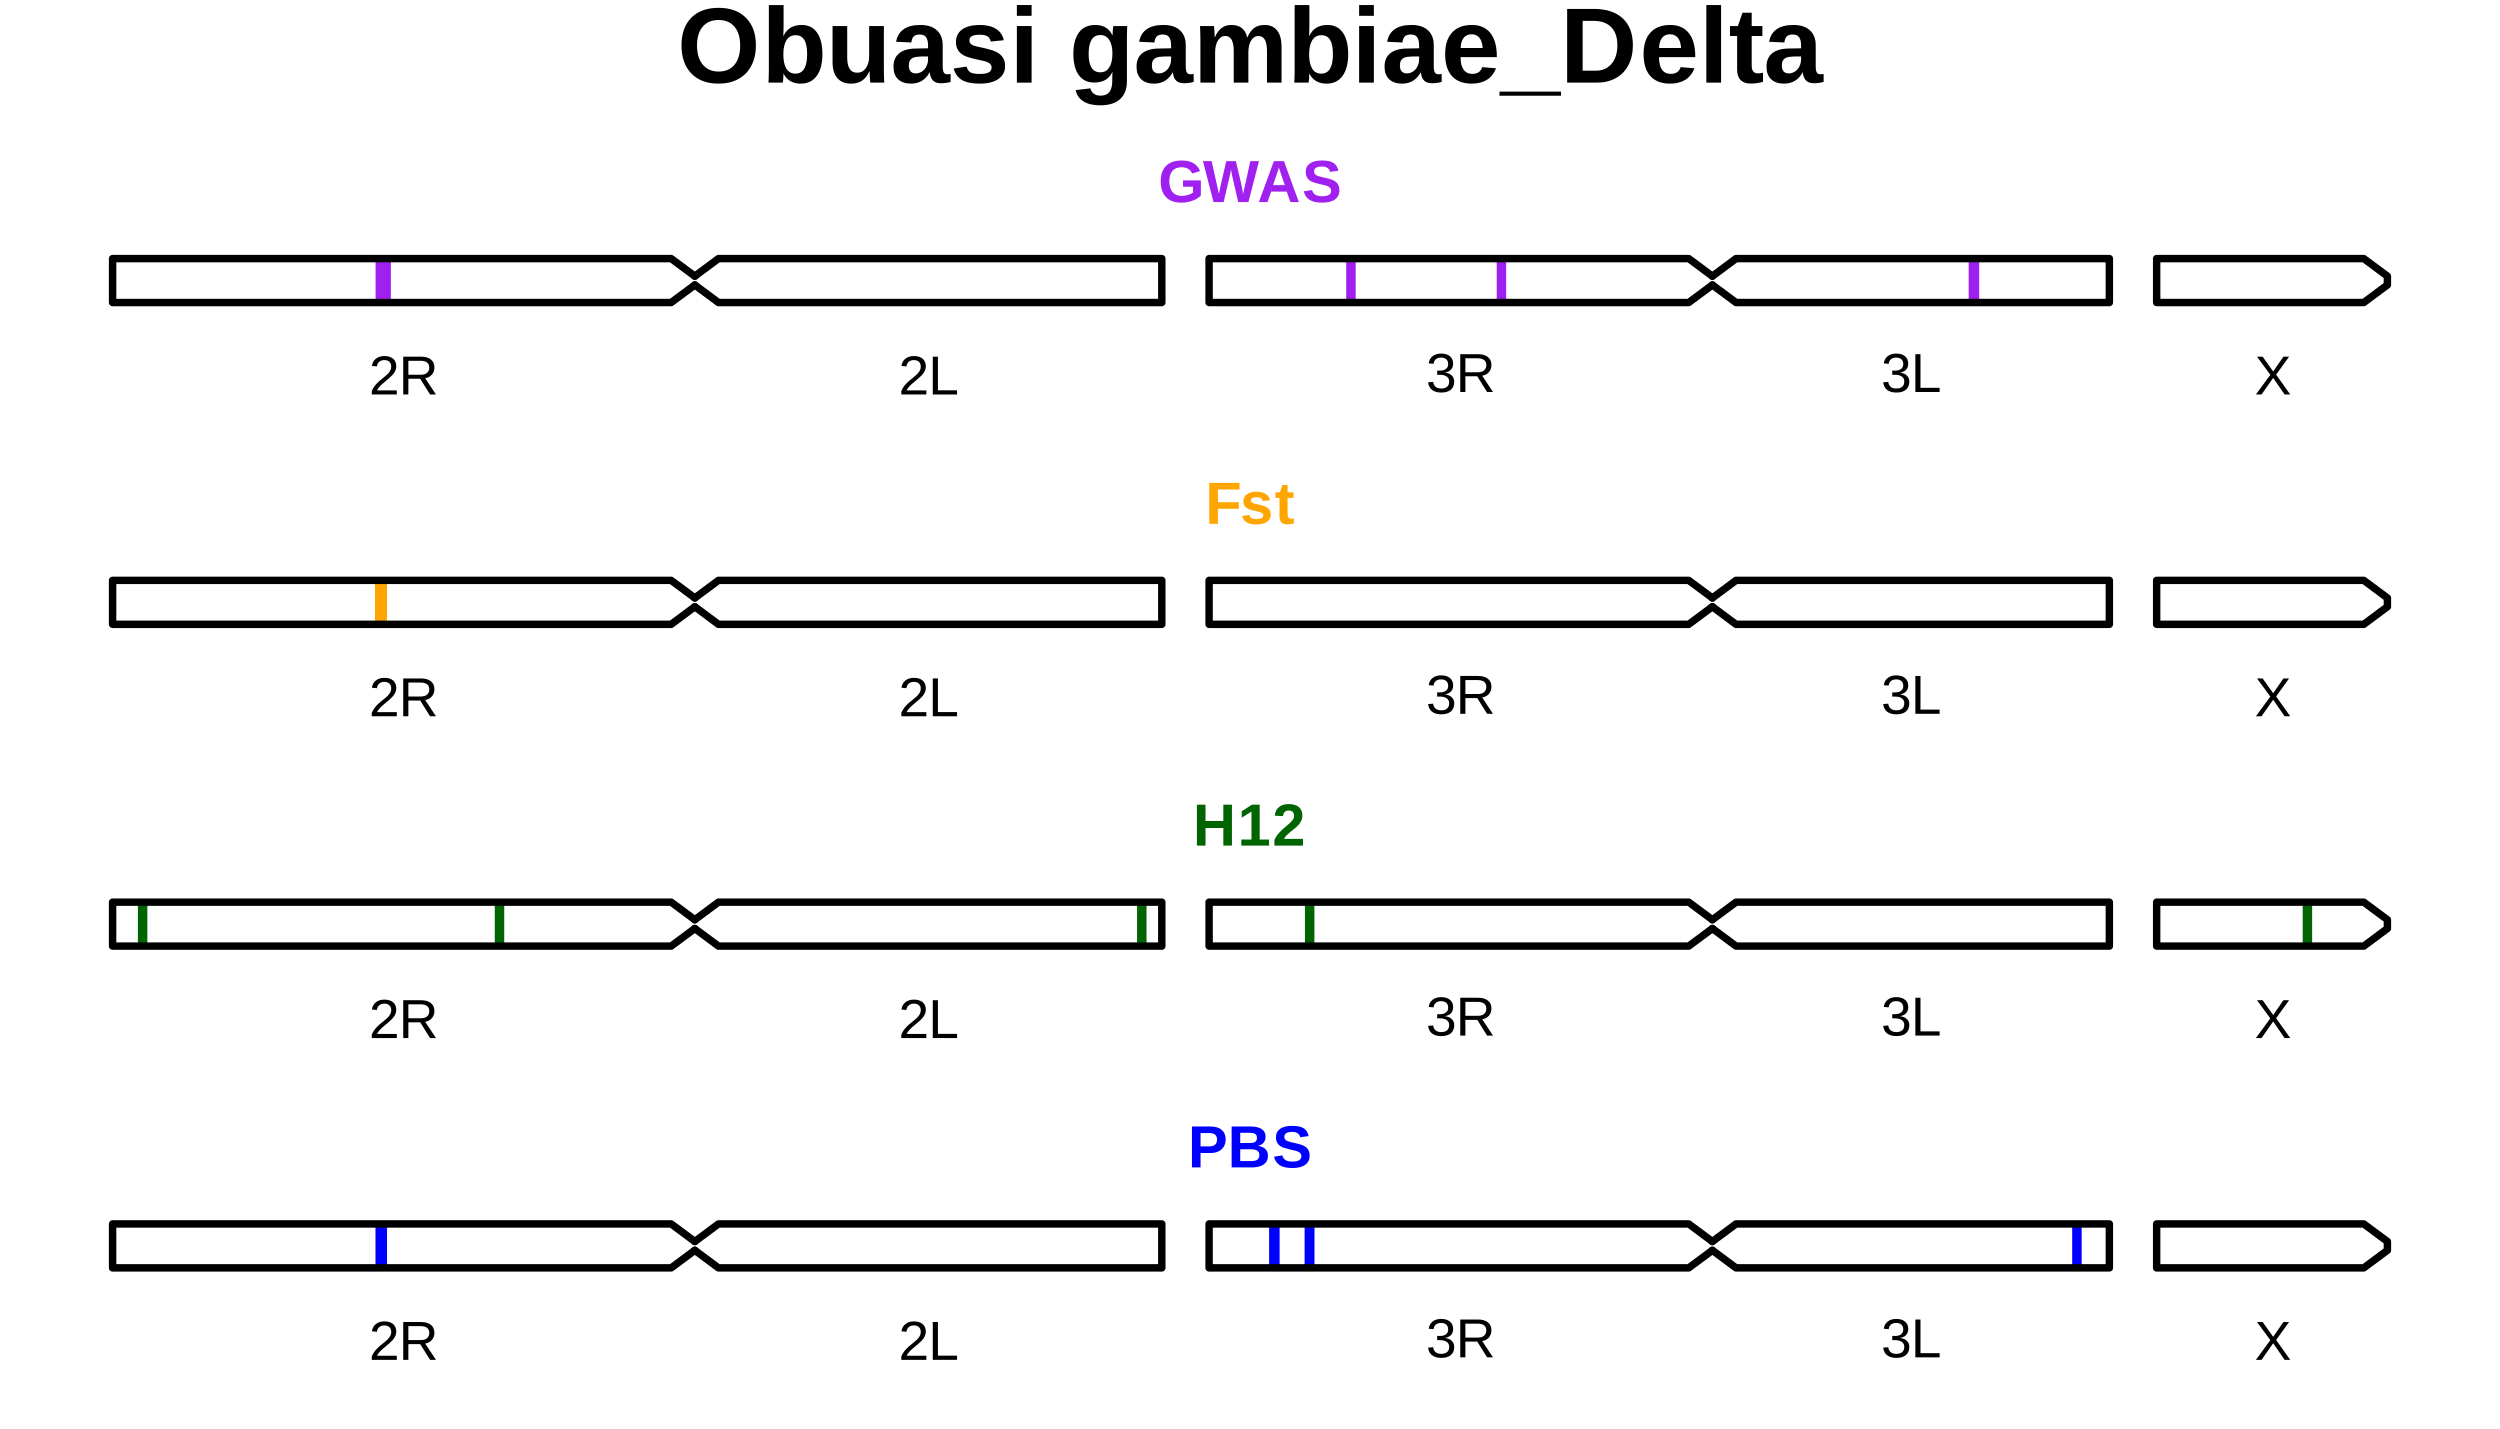 <?xml version="1.0" encoding="UTF-8"?>
<svg xmlns="http://www.w3.org/2000/svg" xmlns:xlink="http://www.w3.org/1999/xlink" width="504pt" height="288pt" viewBox="0 0 504 288" version="1.1">
<defs>
<g>
<symbol overflow="visible" id="glyph0-0">
<path style="stroke:none;" d="M 1.109 -7.625 L 7.203 -7.625 L 7.203 0 L 1.109 0 Z M 1.516 -7.219 L 1.516 -0.406 L 6.797 -0.406 L 6.797 -7.219 Z M 1.516 -7.219 "/>
</symbol>
<symbol overflow="visible" id="glyph0-1">
<path style="stroke:none;" d="M 0.562 0 L 0.562 -0.688 C 0.738 -1.113 0.957 -1.488 1.219 -1.812 C 1.488 -2.133 1.77 -2.426 2.062 -2.688 C 2.363 -2.945 2.656 -3.188 2.938 -3.406 C 3.227 -3.633 3.488 -3.859 3.719 -4.078 C 3.945 -4.305 4.129 -4.539 4.266 -4.781 C 4.41 -5.031 4.484 -5.312 4.484 -5.625 C 4.484 -6.039 4.359 -6.363 4.109 -6.594 C 3.867 -6.82 3.531 -6.938 3.094 -6.938 C 2.676 -6.938 2.332 -6.82 2.062 -6.594 C 1.801 -6.375 1.645 -6.062 1.594 -5.656 L 0.594 -5.75 C 0.664 -6.352 0.926 -6.836 1.375 -7.203 C 1.82 -7.566 2.395 -7.75 3.094 -7.75 C 3.863 -7.75 4.457 -7.566 4.875 -7.203 C 5.289 -6.836 5.5 -6.32 5.5 -5.656 C 5.5 -5.363 5.43 -5.066 5.297 -4.766 C 5.16 -4.473 4.957 -4.18 4.688 -3.891 C 4.414 -3.598 3.906 -3.145 3.156 -2.531 C 2.738 -2.195 2.406 -1.891 2.156 -1.609 C 1.914 -1.336 1.738 -1.078 1.625 -0.828 L 5.609 -0.828 L 5.609 0 Z M 0.562 0 "/>
</symbol>
<symbol overflow="visible" id="glyph0-2">
<path style="stroke:none;" d="M 6.312 0 L 4.328 -3.172 L 1.938 -3.172 L 1.938 0 L 0.906 0 L 0.906 -7.625 L 4.5 -7.625 C 5.363 -7.625 6.023 -7.43 6.484 -7.047 C 6.953 -6.672 7.188 -6.141 7.188 -5.453 C 7.188 -4.879 7.02 -4.398 6.688 -4.016 C 6.363 -3.629 5.91 -3.383 5.328 -3.281 L 7.5 0 Z M 6.156 -5.438 C 6.156 -5.883 6.004 -6.223 5.703 -6.453 C 5.398 -6.68 4.969 -6.797 4.406 -6.797 L 1.938 -6.797 L 1.938 -3.984 L 4.438 -3.984 C 4.988 -3.984 5.41 -4.109 5.703 -4.359 C 6.004 -4.617 6.156 -4.977 6.156 -5.438 Z M 6.156 -5.438 "/>
</symbol>
<symbol overflow="visible" id="glyph0-3">
<path style="stroke:none;" d="M 0.906 0 L 0.906 -7.625 L 1.938 -7.625 L 1.938 -0.844 L 5.797 -0.844 L 5.797 0 Z M 0.906 0 "/>
</symbol>
<symbol overflow="visible" id="glyph0-4">
<path style="stroke:none;" d="M 5.688 -2.109 C 5.688 -1.398 5.461 -0.852 5.016 -0.469 C 4.566 -0.082 3.926 0.109 3.094 0.109 C 2.32 0.109 1.703 -0.062 1.234 -0.406 C 0.773 -0.758 0.504 -1.273 0.422 -1.953 L 1.438 -2.047 C 1.562 -1.148 2.113 -0.703 3.094 -0.703 C 3.582 -0.703 3.969 -0.82 4.25 -1.062 C 4.531 -1.301 4.672 -1.66 4.672 -2.141 C 4.672 -2.555 4.508 -2.879 4.188 -3.109 C 3.863 -3.348 3.406 -3.469 2.812 -3.469 L 2.25 -3.469 L 2.25 -4.312 L 2.781 -4.312 C 3.32 -4.312 3.738 -4.426 4.031 -4.656 C 4.32 -4.883 4.469 -5.207 4.469 -5.625 C 4.469 -6.031 4.348 -6.348 4.109 -6.578 C 3.867 -6.816 3.508 -6.938 3.031 -6.938 C 2.602 -6.938 2.254 -6.828 1.984 -6.609 C 1.723 -6.391 1.57 -6.082 1.531 -5.688 L 0.547 -5.766 C 0.617 -6.379 0.879 -6.863 1.328 -7.219 C 1.773 -7.57 2.348 -7.75 3.047 -7.75 C 3.816 -7.75 4.41 -7.566 4.828 -7.203 C 5.254 -6.848 5.469 -6.352 5.469 -5.719 C 5.469 -5.238 5.332 -4.844 5.062 -4.531 C 4.789 -4.227 4.395 -4.023 3.875 -3.922 L 3.875 -3.891 C 4.445 -3.828 4.891 -3.633 5.203 -3.312 C 5.523 -3 5.688 -2.598 5.688 -2.109 Z M 5.688 -2.109 "/>
</symbol>
<symbol overflow="visible" id="glyph0-5">
<path style="stroke:none;" d="M 6.031 0 L 3.734 -3.344 L 1.391 0 L 0.25 0 L 3.156 -3.969 L 0.469 -7.625 L 1.609 -7.625 L 3.734 -4.641 L 5.797 -7.625 L 6.938 -7.625 L 4.328 -4 L 7.172 0 Z M 6.031 0 "/>
</symbol>
<symbol overflow="visible" id="glyph1-0">
<path style="stroke:none;" d="M 1.203 -8.25 L 7.797 -8.25 L 7.797 0 L 1.203 0 Z M 1.641 -7.812 L 1.641 -0.453 L 7.344 -0.453 L 7.344 -7.812 Z M 1.641 -7.812 "/>
</symbol>
<symbol overflow="visible" id="glyph1-1">
<path style="stroke:none;" d="M 4.719 -1.234 C 5.164 -1.234 5.598 -1.297 6.016 -1.422 C 6.441 -1.555 6.773 -1.727 7.016 -1.938 L 7.016 -3.078 L 5 -3.078 L 5 -4.359 L 8.594 -4.359 L 8.594 -1.312 C 8.156 -0.863 7.582 -0.508 6.875 -0.25 C 6.176 0 5.441 0.125 4.672 0.125 C 3.328 0.125 2.297 -0.242 1.578 -0.984 C 0.859 -1.734 0.5 -2.797 0.5 -4.172 C 0.5 -5.523 0.859 -6.562 1.578 -7.281 C 2.305 -8.008 3.352 -8.375 4.719 -8.375 C 6.656 -8.375 7.891 -7.66 8.422 -6.234 L 6.828 -5.75 C 6.648 -6.164 6.379 -6.477 6.016 -6.688 C 5.648 -6.906 5.219 -7.016 4.719 -7.016 C 3.906 -7.016 3.285 -6.77 2.859 -6.281 C 2.441 -5.789 2.234 -5.086 2.234 -4.172 C 2.234 -3.234 2.453 -2.508 2.891 -2 C 3.328 -1.488 3.938 -1.234 4.719 -1.234 Z M 4.719 -1.234 "/>
</symbol>
<symbol overflow="visible" id="glyph1-2">
<path style="stroke:none;" d="M 9.188 0 L 7.125 0 L 6.016 -4.781 C 5.879 -5.344 5.766 -5.93 5.672 -6.547 C 5.578 -6.023 5.5 -5.629 5.438 -5.359 C 5.375 -5.098 4.957 -3.312 4.188 0 L 2.141 0 L 0.016 -8.25 L 1.766 -8.25 L 2.953 -2.922 L 3.234 -1.641 C 3.336 -2.18 3.441 -2.695 3.547 -3.188 C 3.648 -3.688 4.039 -5.375 4.719 -8.25 L 6.656 -8.25 L 7.688 -3.859 C 7.77 -3.535 7.91 -2.797 8.109 -1.641 L 8.25 -2.312 L 8.562 -3.656 L 9.562 -8.25 L 11.312 -8.25 Z M 9.188 0 "/>
</symbol>
<symbol overflow="visible" id="glyph1-3">
<path style="stroke:none;" d="M 6.641 0 L 5.906 -2.109 L 2.766 -2.109 L 2.031 0 L 0.297 0 L 3.312 -8.25 L 5.344 -8.25 L 8.344 0 Z M 4.328 -6.984 L 4.297 -6.859 C 4.254 -6.711 4.207 -6.551 4.156 -6.375 C 4.102 -6.195 3.766 -5.207 3.141 -3.406 L 5.516 -3.406 L 4.703 -5.781 L 4.453 -6.578 Z M 4.328 -6.984 "/>
</symbol>
<symbol overflow="visible" id="glyph1-4">
<path style="stroke:none;" d="M 7.531 -2.375 C 7.531 -1.57 7.227 -0.953 6.625 -0.516 C 6.031 -0.086 5.156 0.125 4 0.125 C 2.938 0.125 2.102 -0.062 1.5 -0.438 C 0.906 -0.82 0.52 -1.395 0.344 -2.156 L 2.016 -2.422 C 2.129 -1.984 2.348 -1.664 2.672 -1.469 C 3.004 -1.27 3.461 -1.172 4.047 -1.172 C 5.254 -1.172 5.859 -1.539 5.859 -2.281 C 5.859 -2.508 5.785 -2.703 5.641 -2.859 C 5.504 -3.016 5.312 -3.141 5.062 -3.234 C 4.812 -3.336 4.328 -3.461 3.609 -3.609 C 2.992 -3.754 2.562 -3.867 2.312 -3.953 C 2.07 -4.047 1.852 -4.148 1.656 -4.266 C 1.469 -4.391 1.305 -4.535 1.172 -4.703 C 1.035 -4.867 0.926 -5.062 0.844 -5.281 C 0.77 -5.508 0.734 -5.773 0.734 -6.078 C 0.734 -6.816 1.016 -7.383 1.578 -7.781 C 2.141 -8.176 2.953 -8.375 4.016 -8.375 C 5.047 -8.375 5.816 -8.211 6.328 -7.891 C 6.836 -7.578 7.164 -7.051 7.312 -6.312 L 5.641 -6.078 C 5.555 -6.43 5.379 -6.695 5.109 -6.875 C 4.848 -7.062 4.473 -7.156 3.984 -7.156 C 2.941 -7.156 2.422 -6.828 2.422 -6.172 C 2.422 -5.953 2.473 -5.773 2.578 -5.641 C 2.691 -5.504 2.859 -5.391 3.078 -5.297 C 3.297 -5.203 3.738 -5.082 4.406 -4.938 C 5.195 -4.77 5.766 -4.613 6.109 -4.469 C 6.453 -4.32 6.723 -4.156 6.922 -3.969 C 7.117 -3.781 7.27 -3.551 7.375 -3.281 C 7.477 -3.02 7.531 -2.719 7.531 -2.375 Z M 7.531 -2.375 "/>
</symbol>
<symbol overflow="visible" id="glyph1-5">
<path style="stroke:none;" d="M 2.531 -6.922 L 2.531 -4.359 L 6.75 -4.359 L 6.75 -3.031 L 2.531 -3.031 L 2.531 0 L 0.797 0 L 0.797 -8.25 L 6.891 -8.25 L 6.891 -6.922 Z M 2.531 -6.922 "/>
</symbol>
<symbol overflow="visible" id="glyph1-6">
<path style="stroke:none;" d="M 6.188 -1.859 C 6.188 -1.242 5.93 -0.758 5.422 -0.406 C 4.922 -0.051 4.227 0.125 3.344 0.125 C 2.477 0.125 1.812 -0.008 1.344 -0.281 C 0.883 -0.562 0.578 -0.992 0.422 -1.578 L 1.875 -1.797 C 1.957 -1.492 2.098 -1.281 2.297 -1.156 C 2.492 -1.031 2.844 -0.969 3.344 -0.969 C 3.801 -0.969 4.133 -1.023 4.344 -1.141 C 4.562 -1.266 4.672 -1.453 4.672 -1.703 C 4.672 -1.898 4.582 -2.055 4.406 -2.172 C 4.238 -2.297 3.953 -2.398 3.547 -2.484 C 2.617 -2.672 1.992 -2.844 1.672 -3 C 1.348 -3.156 1.098 -3.359 0.922 -3.609 C 0.754 -3.859 0.672 -4.172 0.672 -4.547 C 0.672 -5.148 0.906 -5.617 1.375 -5.953 C 1.844 -6.297 2.504 -6.469 3.359 -6.469 C 4.109 -6.469 4.711 -6.316 5.172 -6.016 C 5.629 -5.723 5.914 -5.301 6.031 -4.75 L 4.578 -4.594 C 4.523 -4.852 4.406 -5.047 4.219 -5.172 C 4.039 -5.305 3.754 -5.375 3.359 -5.375 C 2.961 -5.375 2.664 -5.32 2.469 -5.219 C 2.281 -5.113 2.188 -4.945 2.188 -4.719 C 2.188 -4.531 2.258 -4.383 2.406 -4.281 C 2.562 -4.176 2.816 -4.086 3.172 -4.016 C 3.672 -3.91 4.109 -3.805 4.484 -3.703 C 4.867 -3.598 5.176 -3.469 5.406 -3.312 C 5.645 -3.164 5.832 -2.973 5.969 -2.734 C 6.113 -2.504 6.188 -2.211 6.188 -1.859 Z M 6.188 -1.859 "/>
</symbol>
<symbol overflow="visible" id="glyph1-7">
<path style="stroke:none;" d="M 2.469 0.109 C 1.977 0.109 1.602 -0.02 1.344 -0.281 C 1.082 -0.551 0.953 -0.953 0.953 -1.484 L 0.953 -5.234 L 0.141 -5.234 L 0.141 -6.344 L 1.031 -6.344 L 1.547 -7.828 L 2.578 -7.828 L 2.578 -6.344 L 3.781 -6.344 L 3.781 -5.234 L 2.578 -5.234 L 2.578 -1.938 C 2.578 -1.625 2.633 -1.395 2.75 -1.25 C 2.875 -1.102 3.055 -1.031 3.297 -1.031 C 3.43 -1.031 3.613 -1.055 3.844 -1.109 L 3.844 -0.094 C 3.438 0.039 2.977 0.109 2.469 0.109 Z M 2.469 0.109 "/>
</symbol>
<symbol overflow="visible" id="glyph1-8">
<path style="stroke:none;" d="M 6.125 0 L 6.125 -3.547 L 2.531 -3.547 L 2.531 0 L 0.797 0 L 0.797 -8.25 L 2.531 -8.25 L 2.531 -4.969 L 6.125 -4.969 L 6.125 -8.25 L 7.859 -8.25 L 7.859 0 Z M 6.125 0 "/>
</symbol>
<symbol overflow="visible" id="glyph1-9">
<path style="stroke:none;" d="M 0.75 0 L 0.75 -1.219 L 2.797 -1.219 L 2.797 -6.859 L 0.828 -5.625 L 0.828 -6.922 L 2.891 -8.25 L 4.453 -8.25 L 4.453 -1.219 L 6.344 -1.219 L 6.344 0 Z M 0.75 0 "/>
</symbol>
<symbol overflow="visible" id="glyph1-10">
<path style="stroke:none;" d="M 0.422 0 L 0.422 -1.141 C 0.629 -1.617 0.93 -2.082 1.328 -2.531 C 1.723 -2.977 2.223 -3.445 2.828 -3.938 C 3.41 -4.406 3.816 -4.789 4.047 -5.094 C 4.273 -5.395 4.391 -5.691 4.391 -5.984 C 4.391 -6.703 4.031 -7.062 3.312 -7.062 C 2.957 -7.062 2.688 -6.969 2.5 -6.781 C 2.32 -6.594 2.203 -6.312 2.141 -5.938 L 0.484 -6.031 C 0.578 -6.789 0.863 -7.367 1.344 -7.766 C 1.82 -8.172 2.473 -8.375 3.297 -8.375 C 4.191 -8.375 4.875 -8.172 5.344 -7.766 C 5.82 -7.359 6.062 -6.789 6.062 -6.062 C 6.062 -5.676 5.984 -5.328 5.828 -5.016 C 5.68 -4.703 5.488 -4.41 5.25 -4.141 C 5.008 -3.879 4.742 -3.633 4.453 -3.406 C 4.16 -3.176 3.879 -2.953 3.609 -2.734 C 3.336 -2.516 3.086 -2.289 2.859 -2.062 C 2.641 -1.844 2.473 -1.609 2.359 -1.359 L 6.188 -1.359 L 6.188 0 Z M 0.422 0 "/>
</symbol>
<symbol overflow="visible" id="glyph1-11">
<path style="stroke:none;" d="M 7.594 -5.641 C 7.594 -5.109 7.473 -4.633 7.234 -4.219 C 6.992 -3.801 6.645 -3.477 6.188 -3.25 C 5.738 -3.02 5.203 -2.906 4.578 -2.906 L 2.531 -2.906 L 2.531 0 L 0.797 0 L 0.797 -8.25 L 4.516 -8.25 C 5.504 -8.25 6.266 -8.02 6.797 -7.562 C 7.328 -7.113 7.594 -6.473 7.594 -5.641 Z M 5.859 -5.609 C 5.859 -6.484 5.344 -6.922 4.312 -6.922 L 2.531 -6.922 L 2.531 -4.234 L 4.359 -4.234 C 4.836 -4.234 5.207 -4.352 5.469 -4.594 C 5.727 -4.832 5.859 -5.172 5.859 -5.609 Z M 5.859 -5.609 "/>
</symbol>
<symbol overflow="visible" id="glyph1-12">
<path style="stroke:none;" d="M 8.125 -2.359 C 8.125 -1.609 7.844 -1.023 7.281 -0.609 C 6.719 -0.203 5.938 0 4.938 0 L 0.797 0 L 0.797 -8.25 L 4.578 -8.25 C 5.586 -8.25 6.348 -8.07 6.859 -7.719 C 7.379 -7.375 7.641 -6.863 7.641 -6.188 C 7.641 -5.719 7.508 -5.32 7.25 -5 C 7 -4.676 6.609 -4.457 6.078 -4.344 C 6.742 -4.258 7.25 -4.047 7.594 -3.703 C 7.945 -3.367 8.125 -2.922 8.125 -2.359 Z M 5.906 -5.953 C 5.906 -6.316 5.785 -6.578 5.547 -6.734 C 5.316 -6.891 4.969 -6.969 4.5 -6.969 L 2.531 -6.969 L 2.531 -4.922 L 4.516 -4.922 C 5.004 -4.922 5.359 -5.004 5.578 -5.172 C 5.797 -5.348 5.906 -5.609 5.906 -5.953 Z M 6.391 -2.484 C 6.391 -3.266 5.832 -3.656 4.719 -3.656 L 2.531 -3.656 L 2.531 -1.281 L 4.781 -1.281 C 5.344 -1.281 5.75 -1.379 6 -1.578 C 6.258 -1.785 6.391 -2.086 6.391 -2.484 Z M 6.391 -2.484 "/>
</symbol>
<symbol overflow="visible" id="glyph2-0">
<path style="stroke:none;" d="M 2.156 -14.859 L 14.016 -14.859 L 14.016 0 L 2.156 0 Z M 2.969 -14.062 L 2.969 -0.797 L 13.219 -0.797 L 13.219 -14.062 Z M 2.969 -14.062 "/>
</symbol>
<symbol overflow="visible" id="glyph2-1">
<path style="stroke:none;" d="M 15.891 -7.5 C 15.891 -5.945 15.582 -4.582 14.969 -3.406 C 14.363 -2.238 13.488 -1.344 12.344 -0.719 C 11.207 -0.102 9.879 0.203 8.359 0.203 C 6.023 0.203 4.195 -0.477 2.875 -1.844 C 1.551 -3.219 0.891 -5.102 0.891 -7.5 C 0.891 -9.883 1.547 -11.742 2.859 -13.078 C 4.18 -14.41 6.02 -15.078 8.375 -15.078 C 10.738 -15.078 12.582 -14.398 13.906 -13.047 C 15.227 -11.703 15.891 -9.852 15.891 -7.5 Z M 12.719 -7.5 C 12.719 -9.102 12.336 -10.359 11.578 -11.266 C 10.816 -12.172 9.75 -12.625 8.375 -12.625 C 6.988 -12.625 5.914 -12.172 5.156 -11.266 C 4.395 -10.367 4.016 -9.113 4.016 -7.5 C 4.016 -5.863 4.398 -4.578 5.172 -3.641 C 5.953 -2.703 7.016 -2.234 8.359 -2.234 C 9.754 -2.234 10.828 -2.691 11.578 -3.609 C 12.336 -4.523 12.719 -5.82 12.719 -7.5 Z M 12.719 -7.5 "/>
</symbol>
<symbol overflow="visible" id="glyph2-2">
<path style="stroke:none;" d="M 12.297 -5.75 C 12.297 -3.863 11.914 -2.398 11.156 -1.359 C 10.406 -0.316 9.328 0.203 7.922 0.203 C 7.117 0.203 6.422 0.031 5.828 -0.312 C 5.234 -0.664 4.781 -1.172 4.469 -1.828 L 4.453 -1.828 C 4.453 -1.586 4.438 -1.25 4.406 -0.812 C 4.375 -0.383 4.336 -0.113 4.297 0 L 1.422 0 C 1.473 -0.656 1.5 -1.523 1.5 -2.609 L 1.5 -15.641 L 4.469 -15.641 L 4.469 -11.281 L 4.422 -9.422 L 4.469 -9.422 C 5.133 -10.891 6.352 -11.625 8.125 -11.625 C 9.469 -11.625 10.5 -11.109 11.219 -10.078 C 11.938 -9.055 12.297 -7.613 12.297 -5.75 Z M 9.219 -5.75 C 9.219 -7.039 9.023 -8 8.641 -8.625 C 8.266 -9.25 7.68 -9.562 6.891 -9.562 C 6.086 -9.562 5.473 -9.223 5.047 -8.547 C 4.629 -7.879 4.422 -6.914 4.422 -5.656 C 4.422 -4.445 4.625 -3.504 5.031 -2.828 C 5.445 -2.148 6.055 -1.812 6.859 -1.812 C 8.43 -1.812 9.219 -3.125 9.219 -5.75 Z M 9.219 -5.75 "/>
</symbol>
<symbol overflow="visible" id="glyph2-3">
<path style="stroke:none;" d="M 4.297 -11.406 L 4.297 -5.016 C 4.297 -3.004 4.973 -2 6.328 -2 C 7.047 -2 7.625 -2.305 8.062 -2.922 C 8.5 -3.535 8.719 -4.328 8.719 -5.297 L 8.719 -11.406 L 11.688 -11.406 L 11.688 -2.547 C 11.688 -1.578 11.711 -0.727 11.766 0 L 8.938 0 C 8.852 -1.008 8.812 -1.766 8.812 -2.266 L 8.766 -2.266 C 8.367 -1.398 7.863 -0.77 7.25 -0.375 C 6.645 0.008 5.926 0.203 5.094 0.203 C 3.883 0.203 2.957 -0.164 2.312 -0.906 C 1.664 -1.645 1.344 -2.734 1.344 -4.172 L 1.344 -11.406 Z M 4.297 -11.406 "/>
</symbol>
<symbol overflow="visible" id="glyph2-4">
<path style="stroke:none;" d="M 4.141 0.203 C 3.035 0.203 2.172 -0.094 1.547 -0.688 C 0.93 -1.289 0.625 -2.133 0.625 -3.219 C 0.625 -4.406 1.008 -5.305 1.781 -5.922 C 2.551 -6.547 3.672 -6.863 5.141 -6.875 L 7.594 -6.922 L 7.594 -7.5 C 7.594 -8.238 7.461 -8.789 7.203 -9.156 C 6.941 -9.52 6.516 -9.703 5.922 -9.703 C 5.379 -9.703 4.977 -9.578 4.719 -9.328 C 4.457 -9.078 4.297 -8.664 4.234 -8.094 L 1.156 -8.234 C 1.344 -9.348 1.848 -10.191 2.672 -10.766 C 3.492 -11.336 4.617 -11.625 6.047 -11.625 C 7.492 -11.625 8.602 -11.266 9.375 -10.547 C 10.156 -9.836 10.547 -8.832 10.547 -7.531 L 10.547 -3.375 C 10.547 -2.738 10.617 -2.297 10.766 -2.047 C 10.91 -1.805 11.156 -1.688 11.5 -1.688 C 11.719 -1.688 11.93 -1.707 12.141 -1.75 L 12.141 -0.141 C 11.973 -0.098 11.816 -0.062 11.672 -0.031 C 11.535 0 11.395 0.023 11.25 0.047 C 11.113 0.066 10.961 0.082 10.797 0.094 C 10.641 0.113 10.457 0.125 10.25 0.125 C 9.5 0.125 8.945 -0.055 8.594 -0.422 C 8.238 -0.785 8.023 -1.32 7.953 -2.031 L 7.891 -2.031 C 7.066 -0.539 5.816 0.203 4.141 0.203 Z M 7.594 -5.281 L 6.078 -5.266 C 5.391 -5.234 4.898 -5.156 4.609 -5.031 C 4.316 -4.906 4.094 -4.719 3.938 -4.469 C 3.789 -4.219 3.719 -3.879 3.719 -3.453 C 3.719 -2.91 3.844 -2.508 4.094 -2.25 C 4.344 -1.988 4.676 -1.859 5.094 -1.859 C 5.551 -1.859 5.973 -1.984 6.359 -2.234 C 6.742 -2.484 7.047 -2.832 7.266 -3.281 C 7.484 -3.727 7.594 -4.203 7.594 -4.703 Z M 7.594 -5.281 "/>
</symbol>
<symbol overflow="visible" id="glyph2-5">
<path style="stroke:none;" d="M 11.125 -3.328 C 11.125 -2.223 10.672 -1.359 9.766 -0.734 C 8.859 -0.109 7.609 0.203 6.016 0.203 C 4.453 0.203 3.254 -0.039 2.422 -0.531 C 1.586 -1.031 1.035 -1.801 0.766 -2.844 L 3.359 -3.234 C 3.504 -2.691 3.758 -2.305 4.125 -2.078 C 4.488 -1.859 5.117 -1.75 6.016 -1.75 C 6.848 -1.75 7.453 -1.852 7.828 -2.062 C 8.211 -2.281 8.406 -2.613 8.406 -3.062 C 8.406 -3.426 8.25 -3.711 7.938 -3.922 C 7.633 -4.141 7.117 -4.32 6.391 -4.469 C 4.711 -4.801 3.582 -5.109 3 -5.391 C 2.414 -5.672 1.973 -6.039 1.672 -6.5 C 1.367 -6.957 1.219 -7.516 1.219 -8.172 C 1.219 -9.266 1.633 -10.113 2.469 -10.719 C 3.312 -11.32 4.504 -11.625 6.047 -11.625 C 7.398 -11.625 8.488 -11.359 9.312 -10.828 C 10.133 -10.305 10.648 -9.547 10.859 -8.547 L 8.234 -8.281 C 8.148 -8.738 7.941 -9.082 7.609 -9.312 C 7.273 -9.539 6.754 -9.656 6.047 -9.656 C 5.336 -9.656 4.805 -9.566 4.453 -9.391 C 4.109 -9.211 3.938 -8.91 3.938 -8.484 C 3.938 -8.16 4.07 -7.898 4.344 -7.703 C 4.613 -7.504 5.066 -7.344 5.703 -7.219 C 6.598 -7.039 7.391 -6.852 8.078 -6.656 C 8.773 -6.469 9.332 -6.238 9.75 -5.969 C 10.164 -5.695 10.5 -5.352 10.75 -4.938 C 11 -4.52 11.125 -3.984 11.125 -3.328 Z M 11.125 -3.328 "/>
</symbol>
<symbol overflow="visible" id="glyph2-6">
<path style="stroke:none;" d="M 1.5 -13.469 L 1.5 -15.641 L 4.469 -15.641 L 4.469 -13.469 Z M 1.5 0 L 1.5 -11.406 L 4.469 -11.406 L 4.469 0 Z M 1.5 0 "/>
</symbol>
<symbol overflow="visible" id="glyph2-7">
<path style="stroke:none;" d=""/>
</symbol>
<symbol overflow="visible" id="glyph2-8">
<path style="stroke:none;" d="M 6.281 4.578 C 4.895 4.578 3.773 4.312 2.922 3.781 C 2.078 3.25 1.555 2.488 1.359 1.5 L 4.328 1.156 C 4.43 1.613 4.656 1.973 5 2.234 C 5.352 2.492 5.812 2.625 6.375 2.625 C 7.195 2.625 7.797 2.367 8.172 1.859 C 8.547 1.359 8.734 0.609 8.734 -0.391 L 8.734 -0.984 L 8.766 -2.125 L 8.734 -2.125 C 8.086 -0.719 6.867 -0.016 5.078 -0.016 C 3.742 -0.016 2.711 -0.516 1.984 -1.516 C 1.254 -2.516 0.891 -3.941 0.891 -5.797 C 0.891 -7.66 1.266 -9.098 2.016 -10.109 C 2.766 -11.117 3.859 -11.625 5.297 -11.625 C 6.953 -11.625 8.098 -10.941 8.734 -9.578 L 8.797 -9.578 C 8.797 -9.816 8.812 -10.145 8.844 -10.562 C 8.875 -10.988 8.906 -11.27 8.938 -11.406 L 11.75 -11.406 C 11.707 -10.645 11.688 -9.766 11.688 -8.766 L 11.688 -0.344 C 11.688 1.281 11.223 2.504 10.297 3.328 C 9.379 4.16 8.039 4.578 6.281 4.578 Z M 8.766 -5.859 C 8.766 -7.035 8.551 -7.953 8.125 -8.609 C 7.707 -9.266 7.113 -9.594 6.344 -9.594 C 4.758 -9.594 3.969 -8.328 3.969 -5.797 C 3.969 -3.316 4.754 -2.078 6.328 -2.078 C 7.109 -2.078 7.707 -2.406 8.125 -3.062 C 8.551 -3.719 8.766 -4.648 8.766 -5.859 Z M 8.766 -5.859 "/>
</symbol>
<symbol overflow="visible" id="glyph2-9">
<path style="stroke:none;" d="M 8.219 0 L 8.219 -6.406 C 8.219 -8.406 7.645 -9.406 6.5 -9.406 C 5.895 -9.406 5.406 -9.098 5.031 -8.484 C 4.656 -7.879 4.469 -7.086 4.469 -6.109 L 4.469 0 L 1.5 0 L 1.5 -8.859 C 1.5 -9.473 1.488 -9.973 1.469 -10.359 C 1.457 -10.742 1.441 -11.094 1.422 -11.406 L 4.25 -11.406 C 4.27 -11.27 4.297 -10.91 4.328 -10.328 C 4.367 -9.754 4.391 -9.359 4.391 -9.141 L 4.422 -9.141 C 4.797 -10.016 5.254 -10.645 5.797 -11.031 C 6.336 -11.426 6.988 -11.625 7.75 -11.625 C 9.488 -11.625 10.547 -10.797 10.922 -9.141 L 10.984 -9.141 C 11.367 -10.023 11.832 -10.66 12.375 -11.047 C 12.914 -11.43 13.602 -11.625 14.438 -11.625 C 15.551 -11.625 16.398 -11.242 16.984 -10.484 C 17.566 -9.734 17.859 -8.656 17.859 -7.25 L 17.859 0 L 14.922 0 L 14.922 -6.406 C 14.922 -8.406 14.344 -9.406 13.188 -9.406 C 12.613 -9.406 12.141 -9.125 11.766 -8.562 C 11.398 -8.008 11.203 -7.238 11.172 -6.25 L 11.172 0 Z M 8.219 0 "/>
</symbol>
<symbol overflow="visible" id="glyph2-10">
<path style="stroke:none;" d="M 6.172 0.203 C 4.461 0.203 3.145 -0.301 2.219 -1.312 C 1.301 -2.332 0.844 -3.812 0.844 -5.75 C 0.844 -7.633 1.305 -9.082 2.234 -10.094 C 3.172 -11.113 4.5 -11.625 6.219 -11.625 C 7.852 -11.625 9.102 -11.078 9.969 -9.984 C 10.832 -8.898 11.266 -7.312 11.266 -5.219 L 11.266 -5.141 L 3.953 -5.141 C 3.953 -4.023 4.156 -3.18 4.562 -2.609 C 4.977 -2.047 5.566 -1.766 6.328 -1.766 C 7.367 -1.766 8.031 -2.219 8.312 -3.125 L 11.109 -2.891 C 10.297 -0.828 8.648 0.203 6.172 0.203 Z M 6.172 -9.75 C 5.484 -9.75 4.945 -9.504 4.562 -9.016 C 4.188 -8.535 3.988 -7.859 3.969 -6.984 L 8.406 -6.984 C 8.344 -7.91 8.117 -8.602 7.734 -9.062 C 7.348 -9.52 6.828 -9.75 6.172 -9.75 Z M 6.172 -9.75 "/>
</symbol>
<symbol overflow="visible" id="glyph2-11">
<path style="stroke:none;" d="M -0.203 2.641 L -0.203 1.812 L 12.203 1.812 L 12.203 2.641 Z M -0.203 2.641 "/>
</symbol>
<symbol overflow="visible" id="glyph2-12">
<path style="stroke:none;" d="M 14.688 -7.531 C 14.688 -6 14.383 -4.66 13.781 -3.516 C 13.188 -2.379 12.336 -1.508 11.234 -0.906 C 10.129 -0.301 8.867 0 7.453 0 L 1.438 0 L 1.438 -14.859 L 6.828 -14.859 C 9.328 -14.859 11.258 -14.227 12.625 -12.969 C 14 -11.707 14.688 -9.895 14.688 -7.531 Z M 11.562 -7.531 C 11.562 -9.133 11.145 -10.352 10.312 -11.188 C 9.477 -12.031 8.297 -12.453 6.766 -12.453 L 4.562 -12.453 L 4.562 -2.406 L 7.188 -2.406 C 8.52 -2.406 9.582 -2.863 10.375 -3.781 C 11.164 -4.707 11.562 -5.957 11.562 -7.531 Z M 11.562 -7.531 "/>
</symbol>
<symbol overflow="visible" id="glyph2-13">
<path style="stroke:none;" d="M 1.5 0 L 1.5 -15.641 L 4.469 -15.641 L 4.469 0 Z M 1.5 0 "/>
</symbol>
<symbol overflow="visible" id="glyph2-14">
<path style="stroke:none;" d="M 4.422 0.188 C 3.555 0.188 2.883 -0.047 2.406 -0.516 C 1.938 -0.992 1.703 -1.711 1.703 -2.672 L 1.703 -9.406 L 0.266 -9.406 L 0.266 -11.406 L 1.859 -11.406 L 2.781 -14.094 L 4.641 -14.094 L 4.641 -11.406 L 6.797 -11.406 L 6.797 -9.406 L 4.641 -9.406 L 4.641 -3.484 C 4.641 -2.922 4.742 -2.508 4.953 -2.25 C 5.16 -1.988 5.488 -1.859 5.938 -1.859 C 6.164 -1.859 6.492 -1.906 6.922 -2 L 6.922 -0.172 C 6.191 0.066 5.359 0.188 4.422 0.188 Z M 4.422 0.188 "/>
</symbol>
</g>
</defs>
<g id="surface36">
<rect x="0" y="0" width="504" height="288" style="fill:rgb(100%,100%,100%);fill-opacity:1;stroke:none;"/>
<path style=" stroke:none;fill-rule:nonzero;fill:rgb(62.745%,12.549%,94.118%);fill-opacity:1;" d="M 75.719 60.988 L 77.625 60.988 L 77.625 52.129 L 75.719 52.129 Z M 75.719 60.988 "/>
<path style=" stroke:none;fill-rule:nonzero;fill:rgb(62.745%,12.549%,94.118%);fill-opacity:1;" d="M 75.863 60.988 L 77.77 60.988 L 77.77 52.129 L 75.863 52.129 Z M 75.863 60.988 "/>
<path style=" stroke:none;fill-rule:nonzero;fill:rgb(62.745%,12.549%,94.118%);fill-opacity:1;" d="M 76.078 60.988 L 77.984 60.988 L 77.984 52.129 L 76.078 52.129 Z M 76.078 60.988 "/>
<path style=" stroke:none;fill-rule:nonzero;fill:rgb(62.745%,12.549%,94.118%);fill-opacity:1;" d="M 76.895 60.988 L 78.801 60.988 L 78.801 52.129 L 76.895 52.129 Z M 76.895 60.988 "/>
<path style=" stroke:none;fill-rule:nonzero;fill:rgb(62.745%,12.549%,94.118%);fill-opacity:1;" d="M 396.887 60.988 L 398.793 60.988 L 398.793 52.129 L 396.887 52.129 Z M 396.887 60.988 "/>
<path style=" stroke:none;fill-rule:nonzero;fill:rgb(62.745%,12.549%,94.118%);fill-opacity:1;" d="M 397.098 60.988 L 399.004 60.988 L 399.004 52.129 L 397.098 52.129 Z M 397.098 60.988 "/>
<path style=" stroke:none;fill-rule:nonzero;fill:rgb(62.745%,12.549%,94.118%);fill-opacity:1;" d="M 271.398 60.988 L 273.305 60.988 L 273.305 52.129 L 271.398 52.129 Z M 271.398 60.988 "/>
<path style=" stroke:none;fill-rule:nonzero;fill:rgb(62.745%,12.549%,94.118%);fill-opacity:1;" d="M 301.738 60.988 L 303.645 60.988 L 303.645 52.129 L 301.738 52.129 Z M 301.738 60.988 "/>
<path style="fill:none;stroke-width:1.5;stroke-linecap:round;stroke-linejoin:round;stroke:rgb(0%,0%,0%);stroke-opacity:1;stroke-miterlimit:10;" d="M 140.074 57.445 L 135.305 60.988 L 22.699 60.988 L 22.699 52.133 L 135.305 52.133 L 140.074 55.676 "/>
<g style="fill:rgb(0%,0%,0%);fill-opacity:1;">
  <use xlink:href="#glyph0-1" x="74.387" y="79.529"/>
  <use xlink:href="#glyph0-2" x="80.387" y="79.529"/>
</g>
<path style="fill:none;stroke-width:1.5;stroke-linecap:round;stroke-linejoin:round;stroke:rgb(0%,0%,0%);stroke-opacity:1;stroke-miterlimit:10;" d="M 140.074 55.676 L 144.84 52.133 L 234.219 52.133 L 234.219 60.988 L 144.84 60.988 L 140.074 57.445 "/>
<g style="fill:rgb(0%,0%,0%);fill-opacity:1;">
  <use xlink:href="#glyph0-1" x="181.145" y="79.529"/>
  <use xlink:href="#glyph0-3" x="187.145" y="79.529"/>
</g>
<path style="fill:none;stroke-width:1.5;stroke-linecap:round;stroke-linejoin:round;stroke:rgb(0%,0%,0%);stroke-opacity:1;stroke-miterlimit:10;" d="M 345.215 57.445 L 340.445 60.988 L 243.754 60.988 L 243.754 52.133 L 340.445 52.133 L 345.215 55.676 "/>
<g style="fill:rgb(0%,0%,0%);fill-opacity:1;">
  <use xlink:href="#glyph0-4" x="287.484" y="79.029"/>
  <use xlink:href="#glyph0-2" x="293.484" y="79.029"/>
</g>
<path style="fill:none;stroke-width:1.5;stroke-linecap:round;stroke-linejoin:round;stroke:rgb(0%,0%,0%);stroke-opacity:1;stroke-miterlimit:10;" d="M 345.215 55.676 L 349.984 52.133 L 425.246 52.133 L 425.246 60.988 L 349.984 60.988 L 345.215 57.445 "/>
<g style="fill:rgb(0%,0%,0%);fill-opacity:1;">
  <use xlink:href="#glyph0-4" x="379.23" y="79.029"/>
  <use xlink:href="#glyph0-3" x="385.23" y="79.029"/>
</g>
<path style="fill:none;stroke-width:1.5;stroke-linecap:round;stroke-linejoin:round;stroke:rgb(0%,0%,0%);stroke-opacity:1;stroke-miterlimit:10;" d="M 434.781 60.988 L 434.781 52.133 L 476.535 52.133 L 481.301 55.676 L 481.301 57.445 L 476.535 60.988 L 434.781 60.988 "/>
<g style="fill:rgb(0%,0%,0%);fill-opacity:1;">
  <use xlink:href="#glyph0-5" x="454.539" y="79.529"/>
</g>
<g style="fill:rgb(62.745%,12.549%,94.118%);fill-opacity:1;">
  <use xlink:href="#glyph1-1" x="233.5" y="40.73"/>
  <use xlink:href="#glyph1-2" x="242.5" y="40.73"/>
  <use xlink:href="#glyph1-3" x="253.5" y="40.73"/>
  <use xlink:href="#glyph1-4" x="262.5" y="40.73"/>
</g>
<path style=" stroke:none;fill-rule:nonzero;fill:rgb(100%,64.706%,0%);fill-opacity:1;" d="M 75.633 125.863 L 77.539 125.863 L 77.539 117.004 L 75.633 117.004 Z M 75.633 125.863 "/>
<path style=" stroke:none;fill-rule:nonzero;fill:rgb(100%,64.706%,0%);fill-opacity:1;" d="M 75.656 125.863 L 77.562 125.863 L 77.562 117.004 L 75.656 117.004 Z M 75.656 125.863 "/>
<path style=" stroke:none;fill-rule:nonzero;fill:rgb(100%,64.706%,0%);fill-opacity:1;" d="M 75.684 125.863 L 77.59 125.863 L 77.59 117.004 L 75.684 117.004 Z M 75.684 125.863 "/>
<path style=" stroke:none;fill-rule:nonzero;fill:rgb(100%,64.706%,0%);fill-opacity:1;" d="M 75.715 125.863 L 77.621 125.863 L 77.621 117.004 L 75.715 117.004 Z M 75.715 125.863 "/>
<path style=" stroke:none;fill-rule:nonzero;fill:rgb(100%,64.706%,0%);fill-opacity:1;" d="M 75.746 125.863 L 77.652 125.863 L 77.652 117.004 L 75.746 117.004 Z M 75.746 125.863 "/>
<path style=" stroke:none;fill-rule:nonzero;fill:rgb(100%,64.706%,0%);fill-opacity:1;" d="M 75.773 125.863 L 77.68 125.863 L 77.68 117.004 L 75.773 117.004 Z M 75.773 125.863 "/>
<path style=" stroke:none;fill-rule:nonzero;fill:rgb(100%,64.706%,0%);fill-opacity:1;" d="M 75.805 125.863 L 77.711 125.863 L 77.711 117.004 L 75.805 117.004 Z M 75.805 125.863 "/>
<path style=" stroke:none;fill-rule:nonzero;fill:rgb(100%,64.706%,0%);fill-opacity:1;" d="M 75.836 125.863 L 77.742 125.863 L 77.742 117.004 L 75.836 117.004 Z M 75.836 125.863 "/>
<path style=" stroke:none;fill-rule:nonzero;fill:rgb(100%,64.706%,0%);fill-opacity:1;" d="M 75.871 125.863 L 77.777 125.863 L 77.777 117.004 L 75.871 117.004 Z M 75.871 125.863 "/>
<path style=" stroke:none;fill-rule:nonzero;fill:rgb(100%,64.706%,0%);fill-opacity:1;" d="M 75.906 125.863 L 77.812 125.863 L 77.812 117.004 L 75.906 117.004 Z M 75.906 125.863 "/>
<path style=" stroke:none;fill-rule:nonzero;fill:rgb(100%,64.706%,0%);fill-opacity:1;" d="M 75.934 125.863 L 77.84 125.863 L 77.84 117.004 L 75.934 117.004 Z M 75.934 125.863 "/>
<path style=" stroke:none;fill-rule:nonzero;fill:rgb(100%,64.706%,0%);fill-opacity:1;" d="M 75.965 125.863 L 77.871 125.863 L 77.871 117.004 L 75.965 117.004 Z M 75.965 125.863 "/>
<path style=" stroke:none;fill-rule:nonzero;fill:rgb(100%,64.706%,0%);fill-opacity:1;" d="M 76 125.863 L 77.906 125.863 L 77.906 117.004 L 76 117.004 Z M 76 125.863 "/>
<path style=" stroke:none;fill-rule:nonzero;fill:rgb(100%,64.706%,0%);fill-opacity:1;" d="M 76.035 125.863 L 77.941 125.863 L 77.941 117.004 L 76.035 117.004 Z M 76.035 125.863 "/>
<path style=" stroke:none;fill-rule:nonzero;fill:rgb(100%,64.706%,0%);fill-opacity:1;" d="M 76.07 125.863 L 77.977 125.863 L 77.977 117.004 L 76.07 117.004 Z M 76.07 125.863 "/>
<path style="fill:none;stroke-width:1.5;stroke-linecap:round;stroke-linejoin:round;stroke:rgb(0%,0%,0%);stroke-opacity:1;stroke-miterlimit:10;" d="M 140.074 122.316 L 135.305 125.863 L 22.699 125.863 L 22.699 117.004 L 135.305 117.004 L 140.074 120.547 "/>
<g style="fill:rgb(0%,0%,0%);fill-opacity:1;">
  <use xlink:href="#glyph0-1" x="74.387" y="144.4"/>
  <use xlink:href="#glyph0-2" x="80.387" y="144.4"/>
</g>
<path style="fill:none;stroke-width:1.5;stroke-linecap:round;stroke-linejoin:round;stroke:rgb(0%,0%,0%);stroke-opacity:1;stroke-miterlimit:10;" d="M 140.074 120.547 L 144.84 117.004 L 234.219 117.004 L 234.219 125.863 L 144.84 125.863 L 140.074 122.316 "/>
<g style="fill:rgb(0%,0%,0%);fill-opacity:1;">
  <use xlink:href="#glyph0-1" x="181.145" y="144.4"/>
  <use xlink:href="#glyph0-3" x="187.145" y="144.4"/>
</g>
<path style="fill:none;stroke-width:1.5;stroke-linecap:round;stroke-linejoin:round;stroke:rgb(0%,0%,0%);stroke-opacity:1;stroke-miterlimit:10;" d="M 345.215 122.316 L 340.445 125.863 L 243.754 125.863 L 243.754 117.004 L 340.445 117.004 L 345.215 120.547 "/>
<g style="fill:rgb(0%,0%,0%);fill-opacity:1;">
  <use xlink:href="#glyph0-4" x="287.484" y="143.9"/>
  <use xlink:href="#glyph0-2" x="293.484" y="143.9"/>
</g>
<path style="fill:none;stroke-width:1.5;stroke-linecap:round;stroke-linejoin:round;stroke:rgb(0%,0%,0%);stroke-opacity:1;stroke-miterlimit:10;" d="M 345.215 120.547 L 349.984 117.004 L 425.246 117.004 L 425.246 125.863 L 349.984 125.863 L 345.215 122.316 "/>
<g style="fill:rgb(0%,0%,0%);fill-opacity:1;">
  <use xlink:href="#glyph0-4" x="379.23" y="143.9"/>
  <use xlink:href="#glyph0-3" x="385.23" y="143.9"/>
</g>
<path style="fill:none;stroke-width:1.5;stroke-linecap:round;stroke-linejoin:round;stroke:rgb(0%,0%,0%);stroke-opacity:1;stroke-miterlimit:10;" d="M 434.781 125.863 L 434.781 117.004 L 476.535 117.004 L 481.301 120.547 L 481.301 122.316 L 476.535 125.863 L 434.781 125.863 "/>
<g style="fill:rgb(0%,0%,0%);fill-opacity:1;">
  <use xlink:href="#glyph0-5" x="454.539" y="144.4"/>
</g>
<g style="fill:rgb(100%,64.706%,0%);fill-opacity:1;">
  <use xlink:href="#glyph1-5" x="243" y="105.602"/>
  <use xlink:href="#glyph1-6" x="250" y="105.602"/>
  <use xlink:href="#glyph1-7" x="257" y="105.602"/>
</g>
<path style=" stroke:none;fill-rule:nonzero;fill:rgb(0%,39.216%,0%);fill-opacity:1;" d="M 229.23 190.734 L 231.137 190.734 L 231.137 181.875 L 229.23 181.875 Z M 229.23 190.734 "/>
<path style=" stroke:none;fill-rule:nonzero;fill:rgb(0%,39.216%,0%);fill-opacity:1;" d="M 27.801 190.734 L 29.707 190.734 L 29.707 181.875 L 27.801 181.875 Z M 27.801 190.734 "/>
<path style=" stroke:none;fill-rule:nonzero;fill:rgb(0%,39.216%,0%);fill-opacity:1;" d="M 99.746 190.734 L 101.652 190.734 L 101.652 181.875 L 99.746 181.875 Z M 99.746 190.734 "/>
<path style=" stroke:none;fill-rule:nonzero;fill:rgb(0%,39.216%,0%);fill-opacity:1;" d="M 263.078 190.734 L 264.984 190.734 L 264.984 181.875 L 263.078 181.875 Z M 263.078 190.734 "/>
<path style=" stroke:none;fill-rule:nonzero;fill:rgb(0%,39.216%,0%);fill-opacity:1;" d="M 464.223 190.734 L 466.129 190.734 L 466.129 181.875 L 464.223 181.875 Z M 464.223 190.734 "/>
<path style="fill:none;stroke-width:1.5;stroke-linecap:round;stroke-linejoin:round;stroke:rgb(0%,0%,0%);stroke-opacity:1;stroke-miterlimit:10;" d="M 140.074 187.191 L 135.305 190.734 L 22.699 190.734 L 22.699 181.875 L 135.305 181.875 L 140.074 185.418 "/>
<g style="fill:rgb(0%,0%,0%);fill-opacity:1;">
  <use xlink:href="#glyph0-1" x="74.387" y="209.271"/>
  <use xlink:href="#glyph0-2" x="80.387" y="209.271"/>
</g>
<path style="fill:none;stroke-width:1.5;stroke-linecap:round;stroke-linejoin:round;stroke:rgb(0%,0%,0%);stroke-opacity:1;stroke-miterlimit:10;" d="M 140.074 185.418 L 144.84 181.875 L 234.219 181.875 L 234.219 190.734 L 144.84 190.734 L 140.074 187.191 "/>
<g style="fill:rgb(0%,0%,0%);fill-opacity:1;">
  <use xlink:href="#glyph0-1" x="181.145" y="209.271"/>
  <use xlink:href="#glyph0-3" x="187.145" y="209.271"/>
</g>
<path style="fill:none;stroke-width:1.5;stroke-linecap:round;stroke-linejoin:round;stroke:rgb(0%,0%,0%);stroke-opacity:1;stroke-miterlimit:10;" d="M 345.215 187.191 L 340.445 190.734 L 243.754 190.734 L 243.754 181.875 L 340.445 181.875 L 345.215 185.418 "/>
<g style="fill:rgb(0%,0%,0%);fill-opacity:1;">
  <use xlink:href="#glyph0-4" x="287.484" y="208.771"/>
  <use xlink:href="#glyph0-2" x="293.484" y="208.771"/>
</g>
<path style="fill:none;stroke-width:1.5;stroke-linecap:round;stroke-linejoin:round;stroke:rgb(0%,0%,0%);stroke-opacity:1;stroke-miterlimit:10;" d="M 345.215 185.418 L 349.984 181.875 L 425.246 181.875 L 425.246 190.734 L 349.984 190.734 L 345.215 187.191 "/>
<g style="fill:rgb(0%,0%,0%);fill-opacity:1;">
  <use xlink:href="#glyph0-4" x="379.23" y="208.771"/>
  <use xlink:href="#glyph0-3" x="385.23" y="208.771"/>
</g>
<path style="fill:none;stroke-width:1.5;stroke-linecap:round;stroke-linejoin:round;stroke:rgb(0%,0%,0%);stroke-opacity:1;stroke-miterlimit:10;" d="M 434.781 190.734 L 434.781 181.875 L 476.535 181.875 L 481.301 185.418 L 481.301 187.191 L 476.535 190.734 L 434.781 190.734 "/>
<g style="fill:rgb(0%,0%,0%);fill-opacity:1;">
  <use xlink:href="#glyph0-5" x="454.539" y="209.271"/>
</g>
<g style="fill:rgb(0%,39.216%,0%);fill-opacity:1;">
  <use xlink:href="#glyph1-8" x="240.5" y="170.473"/>
  <use xlink:href="#glyph1-9" x="249.5" y="170.473"/>
  <use xlink:href="#glyph1-10" x="256.5" y="170.473"/>
</g>
<path style=" stroke:none;fill-rule:nonzero;fill:rgb(0%,0%,100%);fill-opacity:1;" d="M 75.699 255.605 L 77.605 255.605 L 77.605 246.746 L 75.699 246.746 Z M 75.699 255.605 "/>
<path style=" stroke:none;fill-rule:nonzero;fill:rgb(0%,0%,100%);fill-opacity:1;" d="M 75.957 255.605 L 77.863 255.605 L 77.863 246.746 L 75.957 246.746 Z M 75.957 255.605 "/>
<path style=" stroke:none;fill-rule:nonzero;fill:rgb(0%,0%,100%);fill-opacity:1;" d="M 76.035 255.605 L 77.941 255.605 L 77.941 246.746 L 76.035 246.746 Z M 76.035 255.605 "/>
<path style=" stroke:none;fill-rule:nonzero;fill:rgb(0%,0%,100%);fill-opacity:1;" d="M 76.117 255.605 L 78.023 255.605 L 78.023 246.746 L 76.117 246.746 Z M 76.117 255.605 "/>
<path style=" stroke:none;fill-rule:nonzero;fill:rgb(0%,0%,100%);fill-opacity:1;" d="M 417.754 255.605 L 419.66 255.605 L 419.66 246.746 L 417.754 246.746 Z M 417.754 255.605 "/>
<path style=" stroke:none;fill-rule:nonzero;fill:rgb(0%,0%,100%);fill-opacity:1;" d="M 255.883 255.605 L 257.789 255.605 L 257.789 246.746 L 255.883 246.746 Z M 255.883 255.605 "/>
<path style=" stroke:none;fill-rule:nonzero;fill:rgb(0%,0%,100%);fill-opacity:1;" d="M 255.949 255.605 L 257.855 255.605 L 257.855 246.746 L 255.949 246.746 Z M 255.949 255.605 "/>
<path style=" stroke:none;fill-rule:nonzero;fill:rgb(0%,0%,100%);fill-opacity:1;" d="M 255.973 255.605 L 257.879 255.605 L 257.879 246.746 L 255.973 246.746 Z M 255.973 255.605 "/>
<path style=" stroke:none;fill-rule:nonzero;fill:rgb(0%,0%,100%);fill-opacity:1;" d="M 256.043 255.605 L 257.949 255.605 L 257.949 246.746 L 256.043 246.746 Z M 256.043 255.605 "/>
<path style=" stroke:none;fill-rule:nonzero;fill:rgb(0%,0%,100%);fill-opacity:1;" d="M 263.012 255.605 L 264.918 255.605 L 264.918 246.746 L 263.012 246.746 Z M 263.012 255.605 "/>
<path style=" stroke:none;fill-rule:nonzero;fill:rgb(0%,0%,100%);fill-opacity:1;" d="M 263.086 255.605 L 264.992 255.605 L 264.992 246.746 L 263.086 246.746 Z M 263.086 255.605 "/>
<path style="fill:none;stroke-width:1.5;stroke-linecap:round;stroke-linejoin:round;stroke:rgb(0%,0%,0%);stroke-opacity:1;stroke-miterlimit:10;" d="M 140.074 252.062 L 135.305 255.605 L 22.699 255.605 L 22.699 246.746 L 135.305 246.746 L 140.074 250.289 "/>
<g style="fill:rgb(0%,0%,0%);fill-opacity:1;">
  <use xlink:href="#glyph0-1" x="74.387" y="274.143"/>
  <use xlink:href="#glyph0-2" x="80.387" y="274.143"/>
</g>
<path style="fill:none;stroke-width:1.5;stroke-linecap:round;stroke-linejoin:round;stroke:rgb(0%,0%,0%);stroke-opacity:1;stroke-miterlimit:10;" d="M 140.074 250.289 L 144.84 246.746 L 234.219 246.746 L 234.219 255.605 L 144.84 255.605 L 140.074 252.062 "/>
<g style="fill:rgb(0%,0%,0%);fill-opacity:1;">
  <use xlink:href="#glyph0-1" x="181.145" y="274.143"/>
  <use xlink:href="#glyph0-3" x="187.145" y="274.143"/>
</g>
<path style="fill:none;stroke-width:1.5;stroke-linecap:round;stroke-linejoin:round;stroke:rgb(0%,0%,0%);stroke-opacity:1;stroke-miterlimit:10;" d="M 345.215 252.062 L 340.445 255.605 L 243.754 255.605 L 243.754 246.746 L 340.445 246.746 L 345.215 250.289 "/>
<g style="fill:rgb(0%,0%,0%);fill-opacity:1;">
  <use xlink:href="#glyph0-4" x="287.484" y="273.643"/>
  <use xlink:href="#glyph0-2" x="293.484" y="273.643"/>
</g>
<path style="fill:none;stroke-width:1.5;stroke-linecap:round;stroke-linejoin:round;stroke:rgb(0%,0%,0%);stroke-opacity:1;stroke-miterlimit:10;" d="M 345.215 250.289 L 349.984 246.746 L 425.246 246.746 L 425.246 255.605 L 349.984 255.605 L 345.215 252.062 "/>
<g style="fill:rgb(0%,0%,0%);fill-opacity:1;">
  <use xlink:href="#glyph0-4" x="379.23" y="273.643"/>
  <use xlink:href="#glyph0-3" x="385.23" y="273.643"/>
</g>
<path style="fill:none;stroke-width:1.5;stroke-linecap:round;stroke-linejoin:round;stroke:rgb(0%,0%,0%);stroke-opacity:1;stroke-miterlimit:10;" d="M 434.781 255.605 L 434.781 246.746 L 476.535 246.746 L 481.301 250.289 L 481.301 252.062 L 476.535 255.605 L 434.781 255.605 "/>
<g style="fill:rgb(0%,0%,0%);fill-opacity:1;">
  <use xlink:href="#glyph0-5" x="454.539" y="274.143"/>
</g>
<g style="fill:rgb(0%,0%,100%);fill-opacity:1;">
  <use xlink:href="#glyph1-11" x="239.5" y="235.348"/>
  <use xlink:href="#glyph1-12" x="247.5" y="235.348"/>
  <use xlink:href="#glyph1-4" x="256.5" y="235.348"/>
</g>
<g style="fill:rgb(0%,0%,0%);fill-opacity:1;">
  <use xlink:href="#glyph2-1" x="136.5" y="16.658"/>
  <use xlink:href="#glyph2-2" x="153.5" y="16.658"/>
  <use xlink:href="#glyph2-3" x="166.5" y="16.658"/>
  <use xlink:href="#glyph2-4" x="179.5" y="16.658"/>
  <use xlink:href="#glyph2-5" x="191.5" y="16.658"/>
  <use xlink:href="#glyph2-6" x="203.5" y="16.658"/>
  <use xlink:href="#glyph2-7" x="209.5" y="16.658"/>
  <use xlink:href="#glyph2-8" x="215.5" y="16.658"/>
  <use xlink:href="#glyph2-4" x="228.5" y="16.658"/>
  <use xlink:href="#glyph2-9" x="240.5" y="16.658"/>
  <use xlink:href="#glyph2-2" x="259.5" y="16.658"/>
  <use xlink:href="#glyph2-6" x="272.5" y="16.658"/>
  <use xlink:href="#glyph2-4" x="278.5" y="16.658"/>
  <use xlink:href="#glyph2-10" x="290.5" y="16.658"/>
  <use xlink:href="#glyph2-11" x="302.5" y="16.658"/>
  <use xlink:href="#glyph2-12" x="314.5" y="16.658"/>
  <use xlink:href="#glyph2-10" x="330.5" y="16.658"/>
  <use xlink:href="#glyph2-13" x="342.5" y="16.658"/>
  <use xlink:href="#glyph2-14" x="348.5" y="16.658"/>
  <use xlink:href="#glyph2-4" x="355.5" y="16.658"/>
</g>
</g>
</svg>
